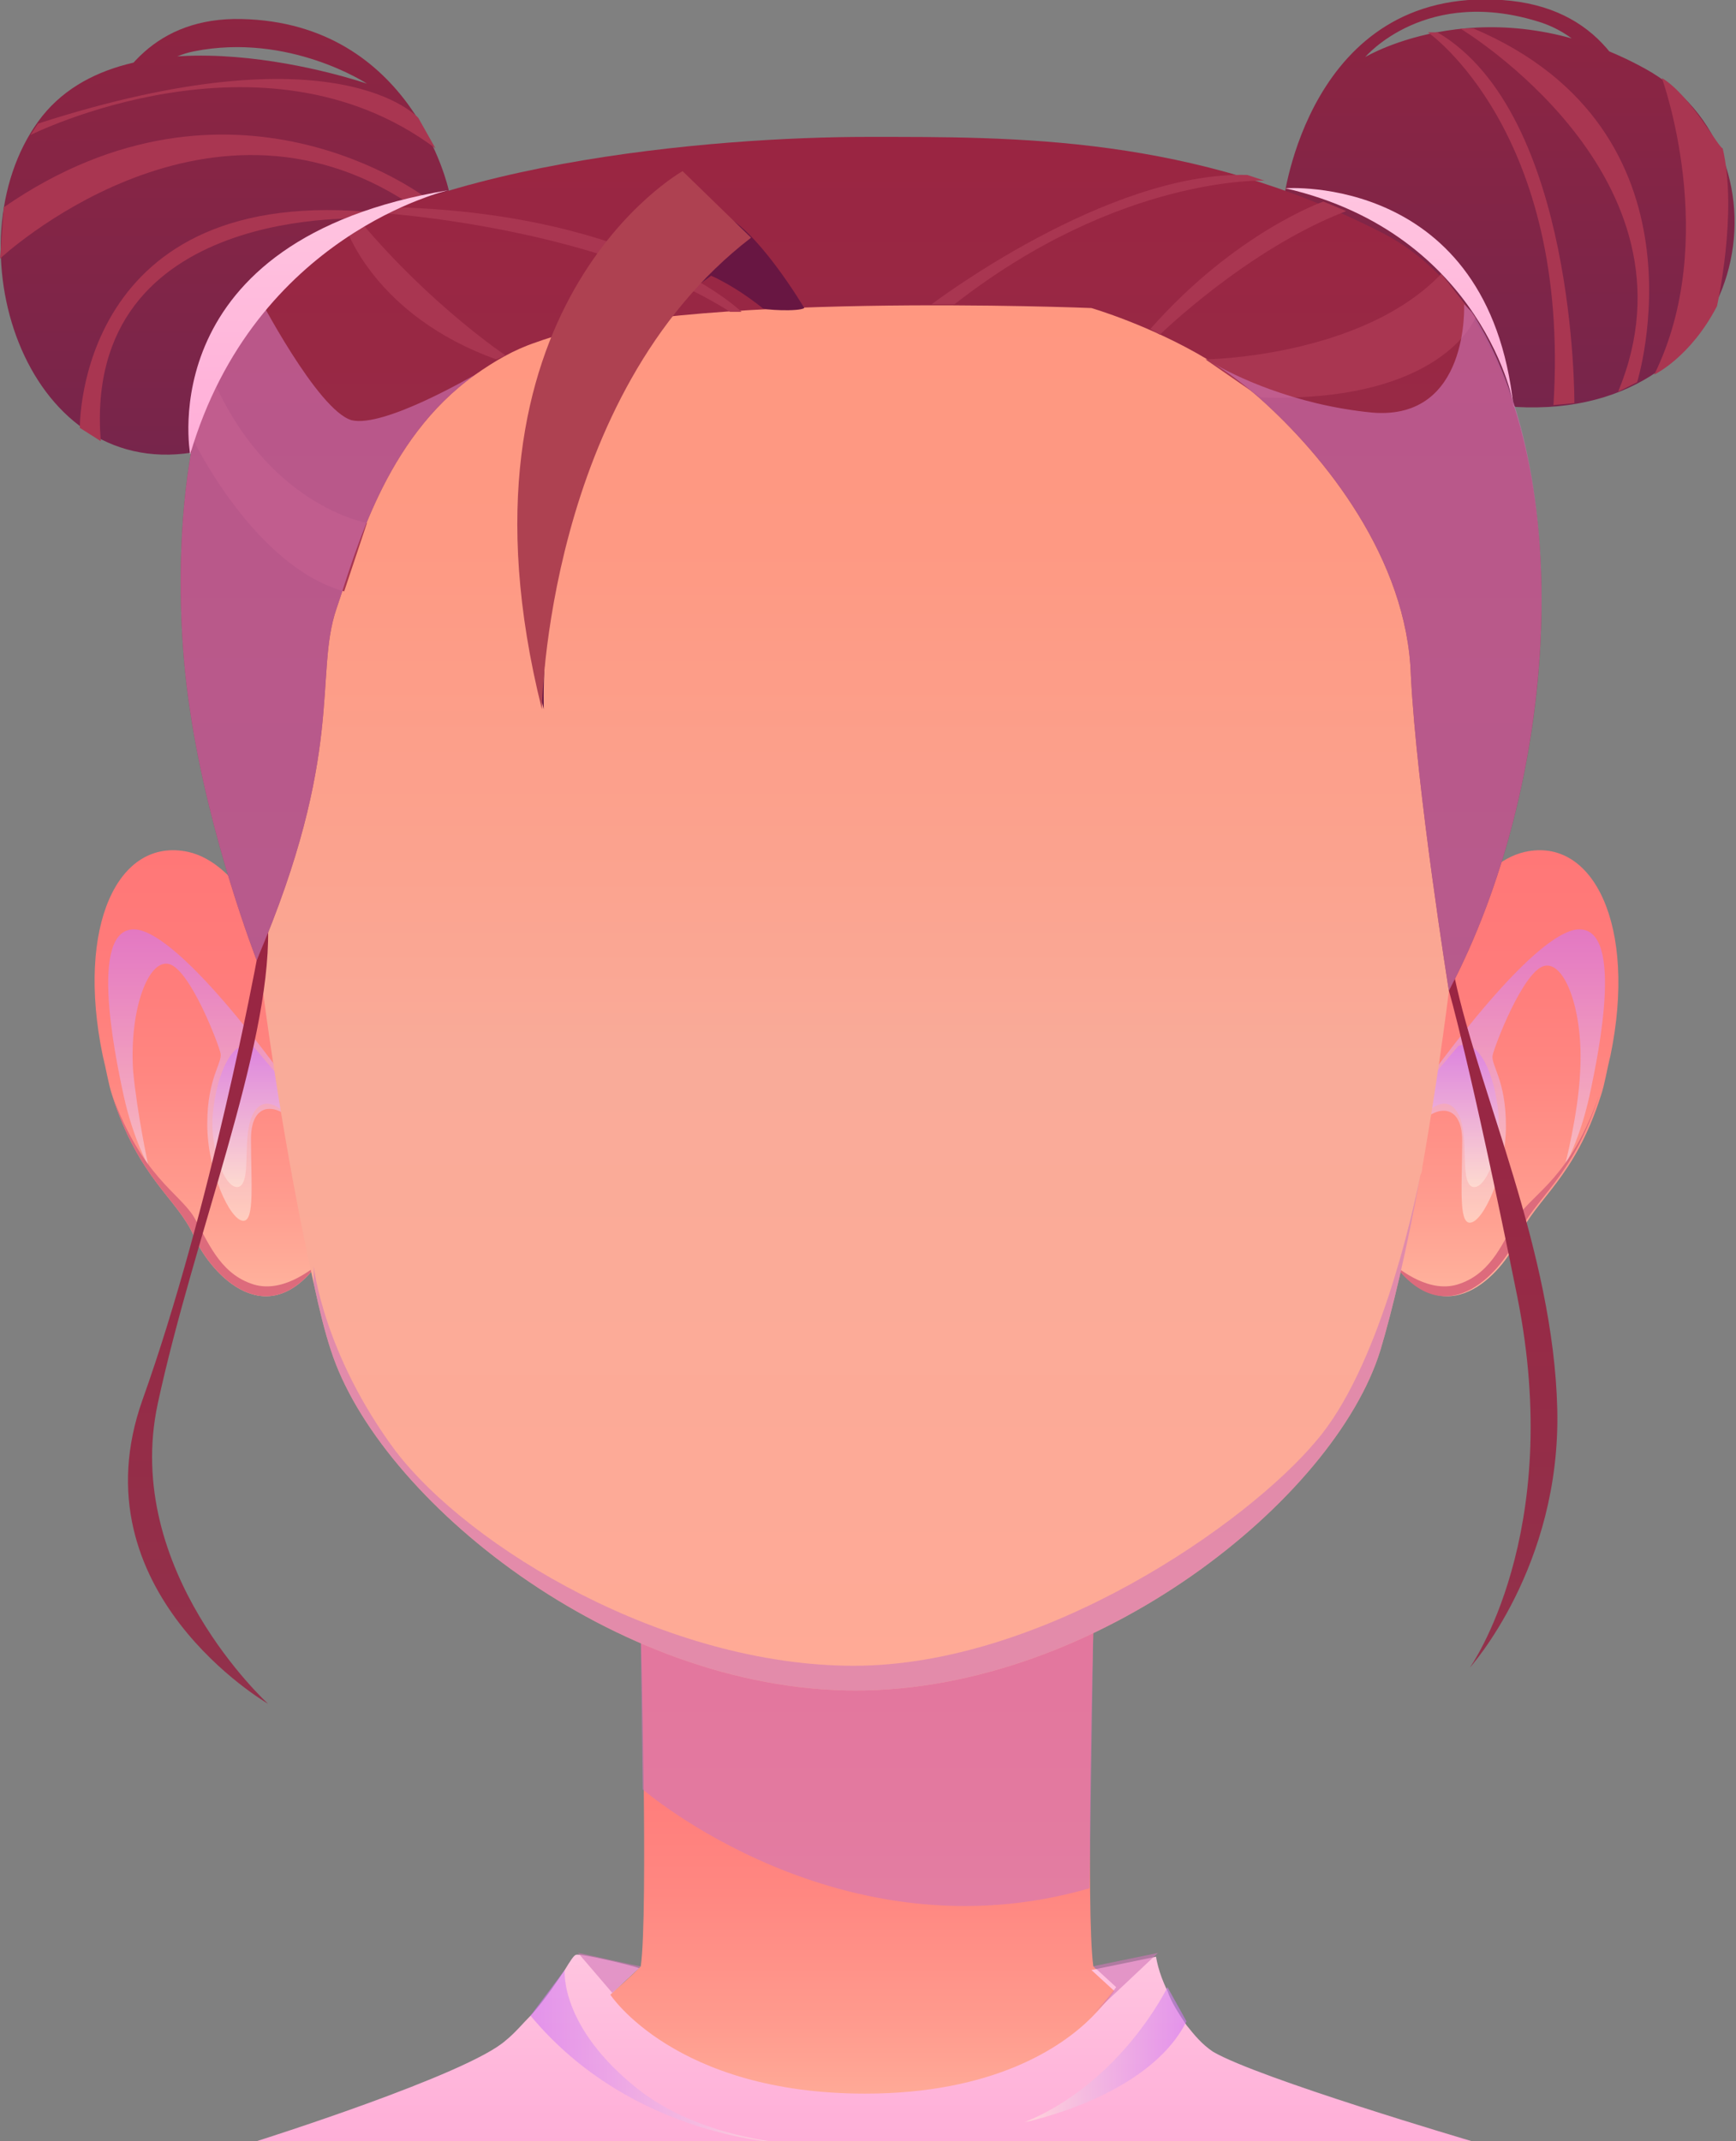 <?xml version="1.0" encoding="utf-8"?>
<!-- Generator: Adobe Illustrator 28.0.0, SVG Export Plug-In . SVG Version: 6.00 Build 0)  -->
<svg version="1.1" id="Lager_1" xmlns="http://www.w3.org/2000/svg" xmlns:xlink="http://www.w3.org/1999/xlink" x="0px" y="0px"
	 viewBox="0 0 91.3 112.6" style="enable-background:new 0 0 91.3 112.6;" xml:space="preserve">
<rect x="0" y="0" width="91.3" height="112.6" fill="#808080" stroke="none"/>
<style type="text/css">
	.st0{fill:url(#SVGID_1_);}
	.st1{opacity:0.6;fill:#D177B8;}
	.st2{fill:url(#SVGID_00000124855081432571137740000012964300262817955748_);}
	.st3{opacity:0.6;fill:url(#SVGID_00000119798126175344657350000006444781556298854317_);}
	.st4{opacity:0.6;fill:url(#SVGID_00000104706153376014006550000002025971651159327386_);}
	.st5{fill:url(#SVGID_00000082367987567688077080000016715140187826505624_);}
	.st6{opacity:0.6;fill:url(#SVGID_00000065760548589060541530000005948532062369534116_);}
	.st7{opacity:0.6;fill:url(#SVGID_00000051347221795164759810000003962142277572299653_);}
	.st8{fill:#DD6B7C;}
	.st9{fill:url(#SVGID_00000102509534757942484540000013774550946271192501_);}
	.st10{opacity:0.6;fill:url(#SVGID_00000042011931957041851600000000392010015034880154_);}
	.st11{opacity:0.6;fill:url(#SVGID_00000054949305527128658380000017454486364668170656_);}
	.st12{fill:url(#SVGID_00000097465890331088191230000009812468016928655269_);}
	.st13{fill:url(#SVGID_00000059276538489791160760000006427371271755497146_);}
	.st14{fill:#A93651;}
	.st15{fill:url(#SVGID_00000111876992469168221870000008384651791735785371_);}
	.st16{fill:url(#SVGID_00000086656409942948117380000006114251570176701358_);}
	.st17{fill:url(#SVGID_00000057861246228953734650000000368453906037542016_);}
	.st18{fill:url(#SVGID_00000066491298579038573910000000403653731750634125_);}
	.st19{fill:#681642;}
	.st20{fill:#AE4151;}
	.st21{fill:url(#SVGID_00000183220912174324978130000015665081968485766034_);}
	.st22{fill:url(#SVGID_00000181089480039648977510000006790117829049074340_);}
</style>
<g>
	<g>
		<g>
			<linearGradient id="SVGID_1_" gradientUnits="userSpaceOnUse" x1="45.579" y1="112.609" x2="45.579" y2="85.694">
				<stop  offset="0" style="stop-color:#FFB39D"/>
				<stop  offset="0.225" style="stop-color:#FF9B8E"/>
				<stop  offset="0.483" style="stop-color:#FF8781"/>
				<stop  offset="0.742" style="stop-color:#FF7B7A"/>
				<stop  offset="1" style="stop-color:#FF7777"/>
			</linearGradient>
			<path class="st0" d="M57.5,103.4c-0.4-2.8,0-17.7,0-17.7l-11.9,0.8l-11.9-0.8c0,0,0.4,14.9,0,17.7c0,0-6.7,7.2-18.2,9.2h30.1
				h30.1C64.2,110.6,57.5,103.4,57.5,103.4z"/>
			<path class="st1" d="M33.8,94.1c0,0,10.4,9,23.5,5.2l0.2-13.7c0,0-6.9,4.9-23.8,0.7L33.8,94.1z"/>
			
				<linearGradient id="SVGID_00000175285135405837439260000002056000436417287299_" gradientUnits="userSpaceOnUse" x1="45.438" y1="112.611" x2="45.438" y2="102.72">
				<stop  offset="0" style="stop-color:#FFAED8"/>
				<stop  offset="1" style="stop-color:#FFC5E0"/>
			</linearGradient>
			<path style="fill:url(#SVGID_00000175285135405837439260000002056000436417287299_);" d="M77.4,112.6H13.5c0,0,11.1-3.5,13.1-5.3
				c0.5-0.4,0.9-0.9,1.4-1.4c0.7-0.8,1.3-1.7,1.7-2.3l0,0c0.3-0.5,0.5-0.8,0.6-0.8c0.2-0.1,3.1,0.6,3.3,0.7l0,0l-1.5,1.4
				c0,0,3.4,5.2,13.4,5.2c6.7,0,10.3-2.4,11.9-4v0c0.8-0.8,1.2-1.4,1.2-1.4l-1.2-1.1l3.4-0.7c0,0,0.1,0.8,0.6,1.8
				c0.2,0.6,0.6,1.2,1,1.8c0.4,0.5,0.8,1,1.4,1.4C66.2,109.3,77.4,112.6,77.4,112.6z"/>
			<path class="st1" d="M60.9,102.7l-3.4,3.2v0c0.8-0.8,1.2-1.4,1.2-1.4l-1.2-1.1L60.9,102.7z"/>
			<path class="st1" d="M33.7,103.4l-1.5,1.4l-1.8-2.1C30.5,102.7,33.5,103.4,33.7,103.4L33.7,103.4z"/>
			
				<linearGradient id="SVGID_00000106120134375659657190000018217717081740801200_" gradientUnits="userSpaceOnUse" x1="27.975" y1="108.082" x2="41.404" y2="108.082">
				<stop  offset="5.586590e-03" style="stop-color:#D177F4"/>
				<stop  offset="1" style="stop-color:#FFEADB"/>
			</linearGradient>
			<path style="opacity:0.6;fill:url(#SVGID_00000106120134375659657190000018217717081740801200_);" d="M29.7,103.6
				c0,0-0.3,3,3.9,6.3c3.2,2.5,7.7,2.8,7.7,2.8s-8-0.2-13.4-6.7L29.7,103.6z"/>
			
				<linearGradient id="SVGID_00000160868853321668958000000008645041996247270550_" gradientUnits="userSpaceOnUse" x1="53.905" y1="108.026" x2="62.445" y2="108.026">
				<stop  offset="0" style="stop-color:#FFEADB"/>
				<stop  offset="0.994" style="stop-color:#D177F4"/>
			</linearGradient>
			<path style="opacity:0.6;fill:url(#SVGID_00000160868853321668958000000008645041996247270550_);" d="M61.4,104.5
				c0,0-2.4,5-7.5,7.1c0,0,6.5-1.3,8.5-5.3L61.4,104.5z"/>
		</g>
		<g>
			<g>
				
					<linearGradient id="SVGID_00000021808258367495696810000008536629971642541714_" gradientUnits="userSpaceOnUse" x1="79.29" y1="68.199" x2="79.29" y2="44.711">
					<stop  offset="0" style="stop-color:#FFB39D"/>
					<stop  offset="0.225" style="stop-color:#FF9B8E"/>
					<stop  offset="0.483" style="stop-color:#FF8781"/>
					<stop  offset="0.742" style="stop-color:#FF7B7A"/>
					<stop  offset="1" style="stop-color:#FF7777"/>
				</linearGradient>
				<path style="fill:url(#SVGID_00000021808258367495696810000008536629971642541714_);" d="M84.7,55.5c-0.2,0.8-0.3,1.5-0.5,2.1
					c0,0,0,0,0,0c-1.4,4.4-3.4,5.4-4.3,7.4c-0.7,1.7-3.6,5.2-6.4,1.6c0,0,0,0,0,0s1.3-14.6,2.4-17.2c0,0,1.6-4,4.3-4.6
					C83.8,44,86.1,48.7,84.7,55.5z"/>
				
					<linearGradient id="SVGID_00000108273999004333058040000003031704537113568900_" gradientUnits="userSpaceOnUse" x1="79.296" y1="64.178" x2="79.296" y2="48.865">
					<stop  offset="0" style="stop-color:#FFEADB"/>
					<stop  offset="0.994" style="stop-color:#D177F4"/>
				</linearGradient>
				<path style="opacity:0.6;fill:url(#SVGID_00000108273999004333058040000003031704537113568900_);" d="M74.5,57.6
					c0,0,5.6-8.1,8.3-8.7c2.7-0.5,1.3,6.4,0.8,8.7c-0.5,2.3-1.3,3.7-1.3,3.7s0.7-2.7,0.8-4.9c0.2-3.2-0.8-5.9-1.9-5.6
					c-1.1,0.3-2.6,4.2-2.7,4.7c-0.1,0.5,0.7,1.3,0.7,3.7c0,2.5-1.2,5.1-1.9,5.1c-0.6,0-0.4-2-0.4-4.3c0-2.3-1.8-1.8-2.6-0.4
					L74.5,57.6z"/>
				
					<linearGradient id="SVGID_00000171714249505732395170000004398804113056941702_" gradientUnits="userSpaceOnUse" x1="76.533" y1="62.419" x2="76.533" y2="54.912">
					<stop  offset="0" style="stop-color:#FFEADB"/>
					<stop  offset="0.994" style="stop-color:#D177F4"/>
				</linearGradient>
				<path style="opacity:0.6;fill:url(#SVGID_00000171714249505732395170000004398804113056941702_);" d="M74.2,59.5
					c0,0,1.4-2.2,2.3-1.2c0.9,1,0.2,3.7,0.9,4.1c0.7,0.3,1.6-1.9,1.4-3.9c-0.2-2-1-3.9-2.1-3.5l-2.2,2.6L74.2,59.5z"/>
				<path class="st8" d="M84.1,57.6c-1.4,4.4-3.4,5.4-4.3,7.4c-0.7,1.7-3.6,5.2-6.4,1.6c0.2,0.1,1.8,1.5,3.4,0.9
					c1.7-0.6,2.3-2.3,3-3.5C80.7,62.7,82.6,61.9,84.1,57.6z"/>
			</g>
			<g>
				
					<linearGradient id="SVGID_00000096055378339763106790000008085911564036633746_" gradientUnits="userSpaceOnUse" x1="-286.333" y1="68.199" x2="-286.333" y2="44.711" gradientTransform="matrix(-1 0 0 1 -275.565 0)">
					<stop  offset="0" style="stop-color:#FFB39D"/>
					<stop  offset="0.225" style="stop-color:#FF9B8E"/>
					<stop  offset="0.483" style="stop-color:#FF8781"/>
					<stop  offset="0.742" style="stop-color:#FF7B7A"/>
					<stop  offset="1" style="stop-color:#FF7777"/>
				</linearGradient>
				<path style="fill:url(#SVGID_00000096055378339763106790000008085911564036633746_);" d="M5.4,55.5c0.2,0.8,0.3,1.5,0.5,2.1
					c0,0,0,0,0,0c1.4,4.4,3.4,5.4,4.3,7.4c0.7,1.7,3.6,5.2,6.4,1.6c0,0,0,0,0,0S15.2,52,14.2,49.4c0,0-1.6-4-4.3-4.6
					C6.2,44,4,48.7,5.4,55.5z"/>
				
					<linearGradient id="SVGID_00000034067382367123956110000002796828817081941914_" gradientUnits="userSpaceOnUse" x1="-286.327" y1="64.178" x2="-286.327" y2="48.865" gradientTransform="matrix(-1 0 0 1 -275.565 0)">
					<stop  offset="0" style="stop-color:#FFEADB"/>
					<stop  offset="0.994" style="stop-color:#D177F4"/>
				</linearGradient>
				<path style="opacity:0.6;fill:url(#SVGID_00000034067382367123956110000002796828817081941914_);" d="M15.6,57.6
					c0,0-5.6-8.1-8.3-8.7c-2.7-0.5-1.3,6.4-0.8,8.7c0.5,2.3,1.3,3.7,1.3,3.7S7.2,58.5,7,56.3c-0.2-3.2,0.8-5.9,1.9-5.6
					c1.1,0.3,2.6,4.2,2.7,4.7c0.1,0.5-0.7,1.3-0.7,3.7c0,2.5,1.2,5.1,1.9,5.1c0.6,0,0.4-2,0.4-4.3c0-2.3,1.8-1.8,2.6-0.4L15.6,57.6z
					"/>
				
					<linearGradient id="SVGID_00000110432437263843374260000015314438045300181675_" gradientUnits="userSpaceOnUse" x1="-289.09" y1="62.419" x2="-289.09" y2="54.912" gradientTransform="matrix(-1 0 0 1 -275.565 0)">
					<stop  offset="0" style="stop-color:#FFEADB"/>
					<stop  offset="0.994" style="stop-color:#D177F4"/>
				</linearGradient>
				<path style="opacity:0.6;fill:url(#SVGID_00000110432437263843374260000015314438045300181675_);" d="M15.8,59.5
					c0,0-1.4-2.2-2.3-1.2c-0.9,1-0.2,3.7-0.9,4.1c-0.7,0.3-1.6-1.9-1.4-3.9c0.2-2,1-3.9,2.1-3.5l2.2,2.6L15.8,59.5z"/>
				<path class="st8" d="M5.9,57.6c1.4,4.4,3.4,5.4,4.3,7.4c0.7,1.7,3.6,5.2,6.4,1.6c-0.2,0.1-1.8,1.5-3.4,0.9
					c-1.7-0.6-2.3-2.3-3-3.5C9.4,62.7,7.5,61.9,5.9,57.6z"/>
			</g>
			
				<linearGradient id="SVGID_00000163073884919488971360000009627730938293002914_" gradientUnits="userSpaceOnUse" x1="45.019" y1="88.866" x2="45.019" y2="11.207">
				<stop  offset="0" style="stop-color:#FFAA96"/>
				<stop  offset="0.427" style="stop-color:#F9AB99"/>
				<stop  offset="0.551" style="stop-color:#FBA38F"/>
				<stop  offset="0.775" style="stop-color:#FE9983"/>
				<stop  offset="1" style="stop-color:#FF967F"/>
			</linearGradient>
			<path style="fill:url(#SVGID_00000163073884919488971360000009627730938293002914_);" d="M74.8,61.4c0,0.1,0,0.2-0.1,0.4
				C74,65.7,73.2,69,72.6,71C70.2,78.8,57.7,88.9,45,88.9S19.9,78.8,17.4,71c-0.3-0.9-0.6-2.1-0.9-3.5c-1.1-4.9-2.4-12.4-3.2-19.7
				c0,0,0,0,0,0c-0.9-8.3-1-16.4,0.5-20.3c1.1-2.7,3.7-5.9,7.5-8.7v0c5.7-4.2,14-7.5,23.7-7.5c16.3,0,28.6,9.5,31.2,16.2
				C78.6,33.5,76.8,50,74.8,61.4z"/>
			<path class="st1" d="M74.7,61.8C74,65.7,73.2,69,72.6,71C70.2,78.8,57.7,88.9,45,88.9S19.9,78.8,17.4,71
				c-0.3-0.9-0.6-2.1-0.9-3.5l0-0.9c0,0,0.5,4.6,4.3,9.7c3.9,5.1,14.2,11.3,24.1,11.3c10,0,20.7-7.5,24.3-11.8
				C72.5,72,74.3,63.8,74.7,61.8z"/>
		</g>
	</g>
	<g>
		
			<linearGradient id="SVGID_00000178893489182734323500000011064174876444088201_" gradientUnits="userSpaceOnUse" x1="11.804" y1="23.926" x2="11.804" y2="0.922">
			<stop  offset="0" style="stop-color:#77254B"/>
			<stop  offset="1" style="stop-color:#8E2542"/>
		</linearGradient>
		<path style="fill:url(#SVGID_00000178893489182734323500000011064174876444088201_);" d="M23.6,10c0,0-1.9-8.8-10.9-9
			c-9-0.2-8.5,11.7-8.5,11.7l1.6-1c0,0-0.6-8,4.4-9c5-1,9.1,1.7,9.1,1.7S6.6,0,2,6.4c-4.6,6.4-0.8,18.8,8.1,17.4
			C19,22.4,23.6,10,23.6,10z"/>
		<path class="st14" d="M0,13.6c0,0,10.7-10,21.5-2.9l0.9-0.3c0,0-10.2-7.8-22.2,0.5L0,13.6z"/>
		<path class="st14" d="M1.6,7.1c0,0,12.2-6.1,21.3,0.7L22,6.2c0,0-4.2-4.8-20,0.3L1.6,7.1z"/>
		<path class="st14" d="M4.2,22.5c0,0-0.2-13,15.8-11.3l-0.6,0.3c0,0-15.1-0.9-14.1,11.7L4.2,22.5z"/>
		
			<linearGradient id="SVGID_00000005241623952680494490000015347437470362678443_" gradientUnits="userSpaceOnUse" x1="79.377" y1="21.397" x2="79.377" y2="0">
			<stop  offset="0" style="stop-color:#77254B"/>
			<stop  offset="1" style="stop-color:#8E2542"/>
		</linearGradient>
		<path style="fill:url(#SVGID_00000005241623952680494490000015347437470362678443_);" d="M67.5,10.6c0,0,1.3-11.3,11.5-10.6
			c10.2,0.7,7.6,14.3,7.6,14.3s0.6-11-5.5-13.1C75-0.8,71.8,3,71.8,3s6.5-3.9,14.7,0.6s5.6,18.5-6.8,17.8L67.5,10.6z"/>
		
			<linearGradient id="SVGID_00000023967726713675203680000000799438871695422362_" gradientUnits="userSpaceOnUse" x1="45.304" y1="52.08" x2="45.304" y2="7.076">
			<stop  offset="0" style="stop-color:#92314B"/>
			<stop  offset="1" style="stop-color:#9A2542"/>
		</linearGradient>
		<path style="fill:url(#SVGID_00000023967726713675203680000000799438871695422362_);" d="M76.2,52.1c0,0-1.7-10.6-2-16.6
			C74,29.4,69.7,24,66.2,20.9c-0.8-0.7-1.6-1.3-2.4-1.8c-0.1,0-0.1-0.1-0.2-0.1c-0.1,0-0.1-0.1-0.1-0.1c0,0,0,0,0,0
			c-3-1.8-6.1-2.7-6.1-2.7S35.5,15.3,28.2,18C27,18.4,26,19,25,19.7c0,0,0,0,0,0c-4.8,3.4-6.3,9.4-7.3,12.3
			c-1.2,3.5,0.5,7.5-4.2,18.5c0,0-2.5-6.4-3.5-13.1c-1-6.4-0.8-17.2,3.5-22l0,0c0.2-0.3,0.4-0.5,0.7-0.7c7-6.2,23.5-7.5,31.4-7.5
			c7.8,0,17.1-0.1,27.2,5.1c1.9,1,3.4,2.5,4.6,4.3C82.9,24.9,82,41.1,76.2,52.1z"/>
		
			<linearGradient id="SVGID_00000010276295494972025130000004403113041500761222_" gradientUnits="userSpaceOnUse" x1="10.435" y1="89.565" x2="10.435" y2="48.864">
			<stop  offset="0" style="stop-color:#92314B"/>
			<stop  offset="1" style="stop-color:#9A2542"/>
		</linearGradient>
		<path style="fill:url(#SVGID_00000010276295494972025130000004403113041500761222_);" d="M13.5,50.5c0,0-2.4,13-6,23.1
			c-3.6,10.1,6.6,16,6.6,16s-7.7-7-5.8-15.8c1.9-8.8,5.9-18.6,5.8-24.9L13.5,50.5z"/>
		
			<linearGradient id="SVGID_00000078033824500805509040000006515601030890759048_" gradientUnits="userSpaceOnUse" x1="79.082" y1="87.729" x2="79.082" y2="51.424">
			<stop  offset="0" style="stop-color:#92314B"/>
			<stop  offset="1" style="stop-color:#9A2542"/>
		</linearGradient>
		<path style="fill:url(#SVGID_00000078033824500805509040000006515601030890759048_);" d="M76.2,52.1c0,0,1.1,3.7,3.6,16.1
			c2.5,12.5-2.5,19.5-2.5,19.5s4.8-5.3,4.6-13.6c-0.2-8.3-4.1-16.6-5.4-22.7L76.2,52.1z"/>
		<path class="st19" d="M42.3,16.2c0,0-2.6-4.4-4.5-5c-1.9-0.6-13.8,8.5-9.2,26.1c0,0-0.6-16.2,8.8-22.8c0,0,1.2,0.5,2.7,1.7
			C40.1,16.3,42,16.4,42.3,16.2z"/>
		<path class="st14" d="M63.4,18.9c0,0,8.2-0.1,12.4-4.5l1.8,2.3c0,0-1.7,4.5-11.3,4.2L63.4,18.9z"/>
		<path class="st14" d="M61,17.6c0,0,4.6-4.5,9.8-6.5l-1.2-0.5c0,0-4.6,1.6-9.1,6.7L61,17.6z"/>
		<path class="st14" d="M26.6,18.7c0,0-3.9-2.6-7.6-7L18.2,12c0,0,1.5,4.6,7.9,6.9L26.6,18.7z"/>
		<path class="st14" d="M19.3,27.5c0,0-5.3-0.9-8.2-7.8l-0.9,3.5c0,0,3.2,6.6,7.9,7.9L19.3,27.5z"/>
		<path class="st14" d="M49,16c0,0,9.2-7,16.6-6.8l0.9,0.3c0,0-7.6-0.3-16.3,6.5H49z"/>
		<path class="st14" d="M20,11.2c0,0,11.3,0.7,18.4,5.2l0.6,0c0,0-5.2-5.1-18.1-5.5L20,11.2z"/>
		<path class="st20" d="M28.5,37.3c0,0,0.2-16.5,11-24.8L35.9,9C35.9,9,23.2,16.1,28.5,37.3z"/>
		<path class="st1" d="M25,19.7c-4.8,3.4-6.3,9.4-7.3,12.3c-1.2,3.5,0.5,7.5-4.2,18.5c0,0-2.5-6.4-3.5-13.1c-1-6.4-0.8-17.2,3.5-22
			l0,0c0,0,3.2,6.2,5,6.7C20.2,22.5,24.8,19.8,25,19.7z"/>
		<path class="st1" d="M76.2,52.1c0,0-1.7-10.6-2-16.6C74,29.4,69.7,24,66.2,20.9c-0.8-0.7-1.6-1.3-2.4-1.8c1,0.6,4.2,2.2,8.4,2.6
			C77.3,22.1,77,16,77,16l0.4,0.4C82.9,24.9,82,41.1,76.2,52.1z"/>
		<path class="st14" d="M76.8,1.5c0,0,13,7.8,8.3,19.1l1-0.5c0,0,4.1-13.2-8.6-18.6H76.8z"/>
		<path class="st14" d="M75.1,1.7c0,0,7.5,5.2,6.6,19.6l1.1-0.1c0,0,0.1-15.2-7.2-19.5H75.1z"/>
		<path class="st14" d="M87.4,4.1c0,0,3.1,8.5-0.4,15.6c0,0,1.9-0.9,3.3-3.6c0,0,1.1-4.9,0.3-8.3C90.4,7.8,88.9,5,87.4,4.1z"/>
		
			<linearGradient id="SVGID_00000104689489231252494180000007169431948985100934_" gradientUnits="userSpaceOnUse" x1="73.636" y1="21.371" x2="73.636" y2="9.895">
			<stop  offset="0" style="stop-color:#FFAED8"/>
			<stop  offset="1" style="stop-color:#FFC5E0"/>
		</linearGradient>
		<path style="fill:url(#SVGID_00000104689489231252494180000007169431948985100934_);" d="M67.6,9.9c0,0,10.7-0.8,12,11.5
			C79.7,21.4,78,12.3,67.6,9.9z"/>
		
			<linearGradient id="SVGID_00000142172586198901890310000005407195249824938918_" gradientUnits="userSpaceOnUse" x1="16.776" y1="23.816" x2="16.776" y2="9.955">
			<stop  offset="0" style="stop-color:#FFAED8"/>
			<stop  offset="1" style="stop-color:#FFC5E0"/>
		</linearGradient>
		<path style="fill:url(#SVGID_00000142172586198901890310000005407195249824938918_);" d="M23.6,10c0,0-10.2,2.3-13.6,13.9
			C10,23.8,7.9,12.6,23.6,10z"/>
	</g>
</g>
</svg>
